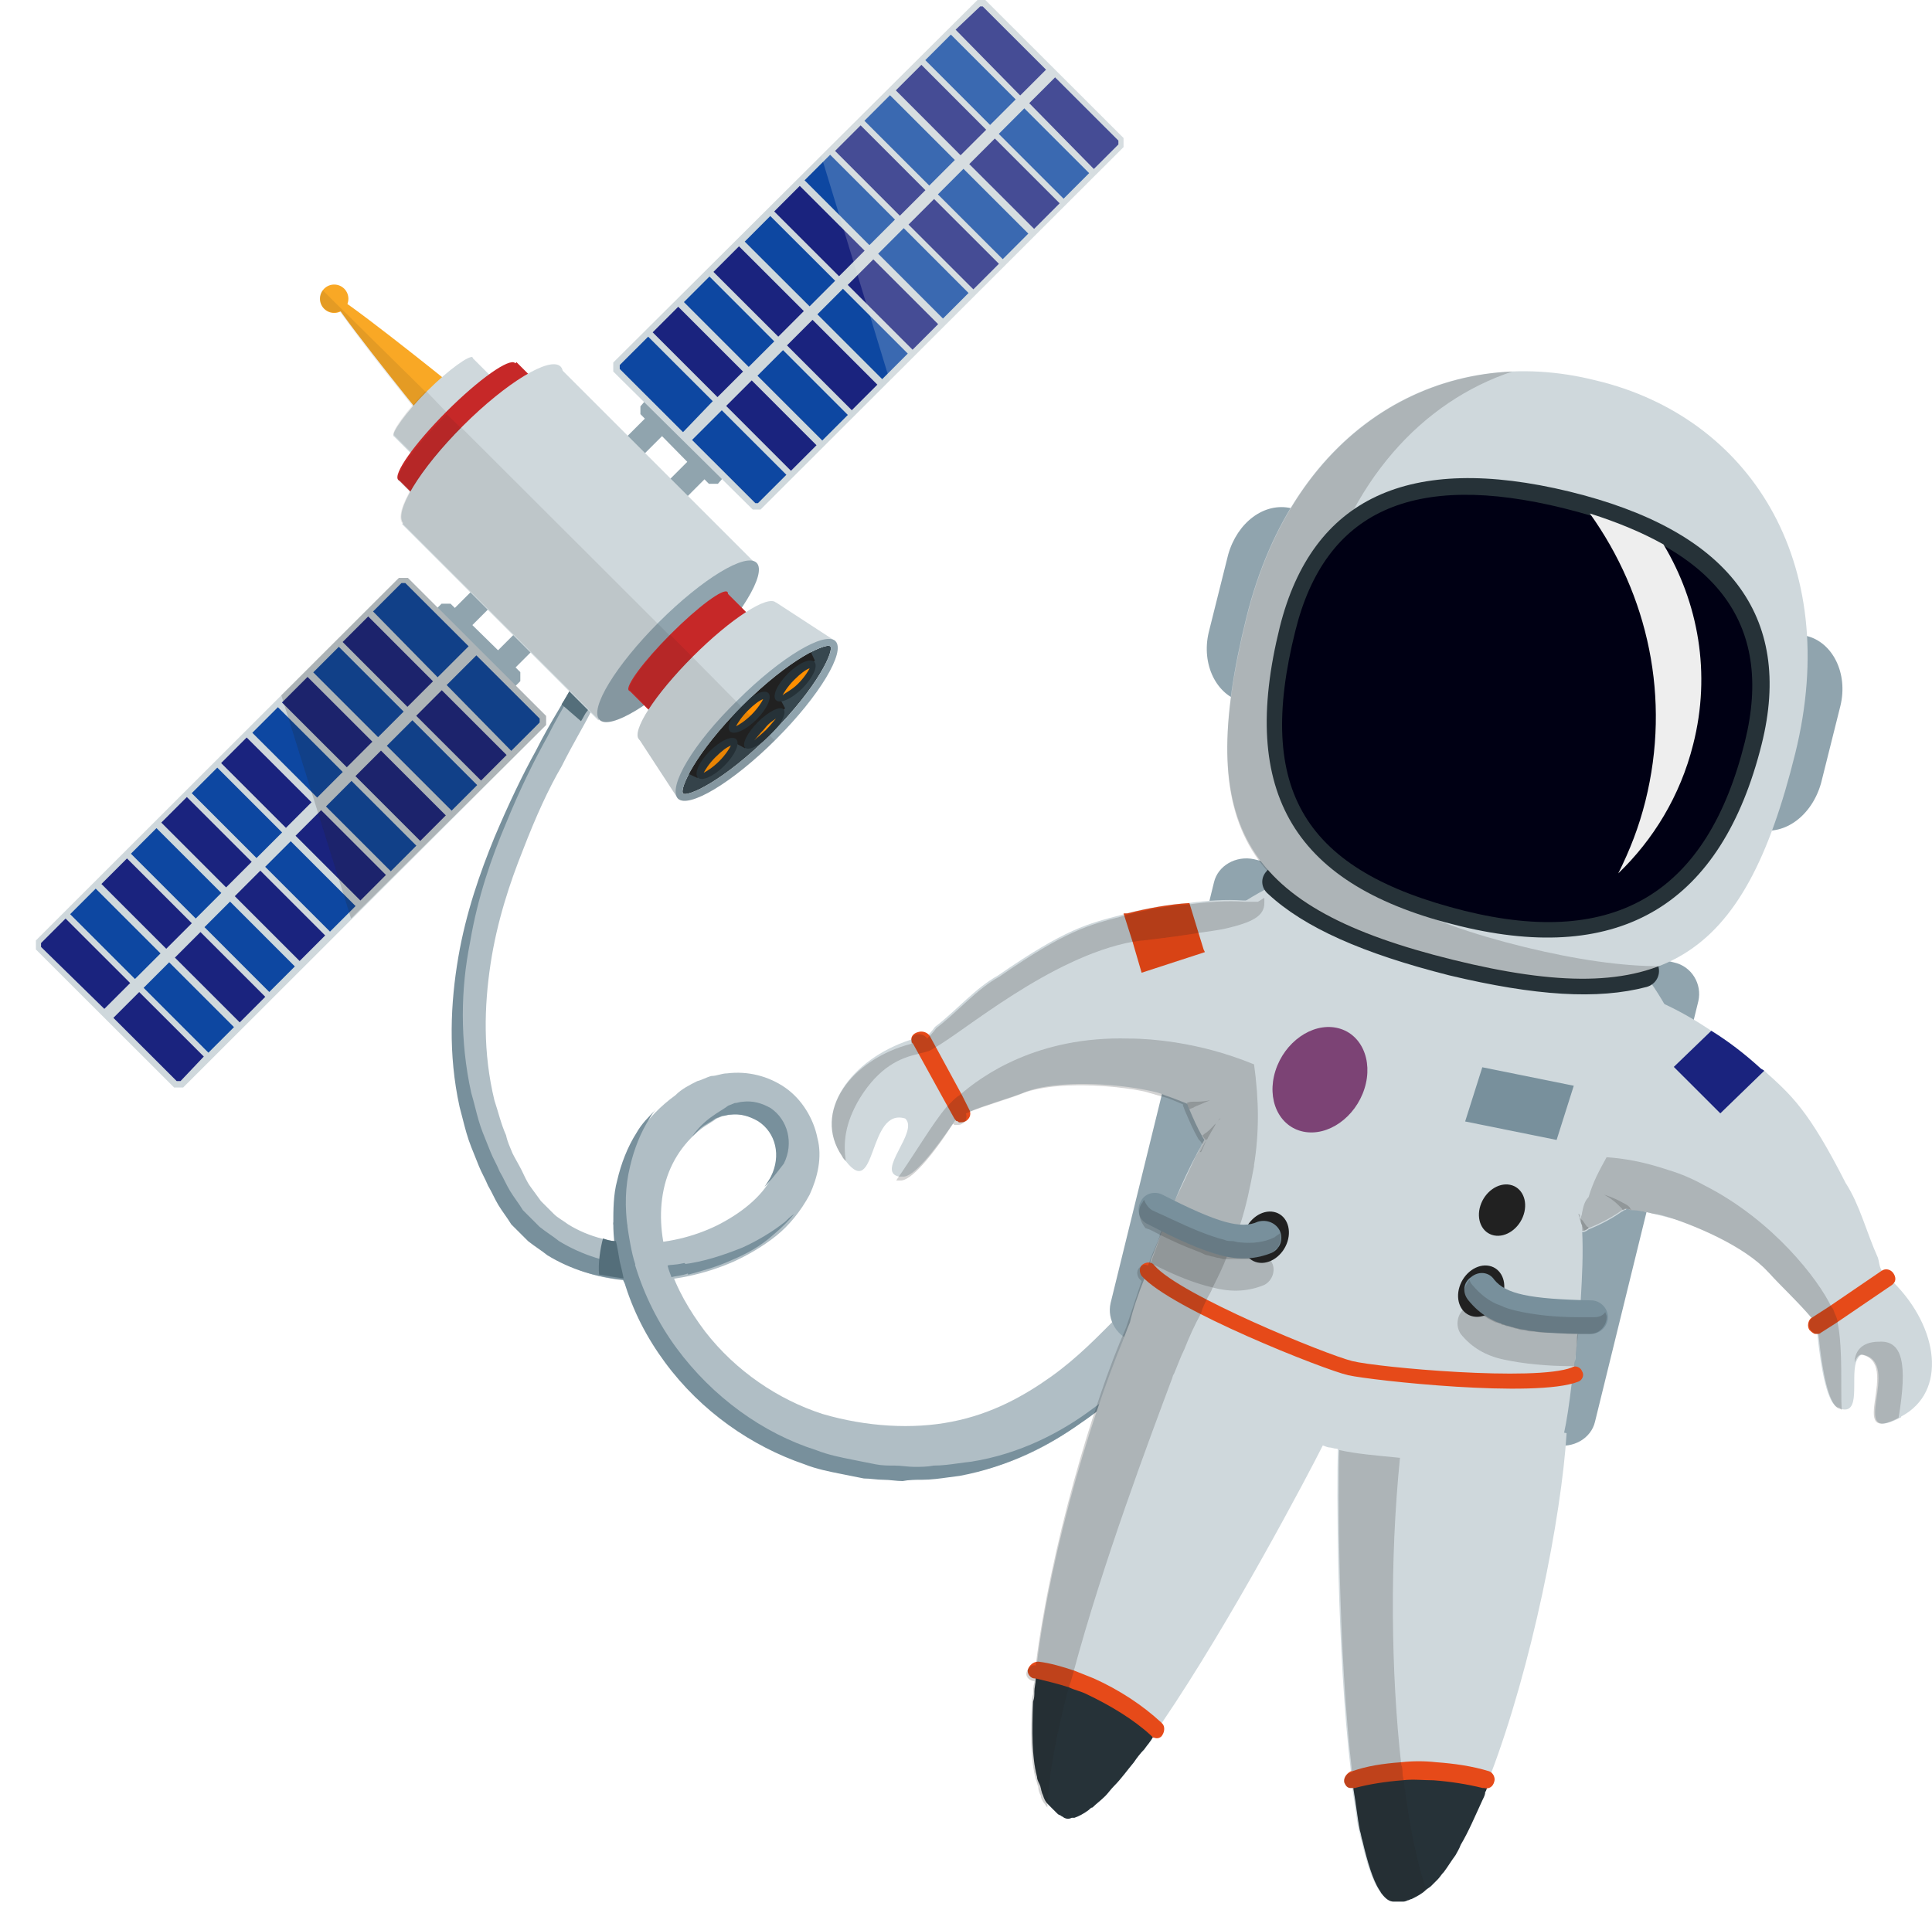 <svg width="381" height="376" viewBox="0 0 381 376" fill="none" xmlns="http://www.w3.org/2000/svg">
<path d="M113.813 134.117C113.813 134.117 113.049 135.39 111.775 137.68C110.501 139.97 108.209 143.533 105.916 148.113C103.369 152.694 100.567 158.293 97.764 165.163C94.963 171.78 92.16 179.669 90.632 188.83C88.849 197.737 88.594 207.916 90.887 218.349C91.651 220.894 92.16 223.693 93.179 226.238C93.689 227.51 94.198 228.783 94.708 230.055C95.217 231.328 95.981 232.6 96.491 233.872C97.255 235.145 97.765 236.417 98.529 237.689C99.293 238.962 100.312 240.234 101.076 241.507L104.388 244.815C105.661 245.833 106.935 246.596 108.209 247.614C113.558 250.922 119.927 252.704 126.295 252.704C132.664 252.704 138.777 251.431 144.636 248.886C147.438 247.614 150.495 245.833 153.042 243.797C155.59 241.761 157.882 238.962 159.666 235.654C161.194 232.345 162.213 228.274 161.194 224.457C160.43 220.639 158.137 216.822 154.826 214.532C151.514 212.242 147.438 211.224 143.363 211.733C142.344 211.733 141.325 212.242 140.306 212.242C139.287 212.496 138.523 213.005 137.504 213.26C135.975 214.023 134.447 214.786 133.173 216.059C130.371 218.095 127.824 220.639 126.04 223.439C124.257 226.492 122.983 229.546 122.219 232.854C120.691 239.471 121.455 246.087 123.238 252.195C125.021 258.302 127.824 263.646 131.39 268.481C138.523 278.151 148.457 285.277 158.901 288.585C161.449 289.603 164.251 290.112 166.798 290.621C168.072 290.875 169.346 291.13 170.619 291.384C171.893 291.639 173.167 291.639 174.44 291.639C175.714 291.639 176.988 291.893 178.262 291.893C179.535 291.893 180.809 291.893 182.083 291.639C184.63 291.639 186.923 291.13 189.47 290.875C199.15 289.348 207.301 285.022 213.415 280.442C219.784 275.861 224.369 271.28 228.19 267.718C231.756 264.155 234.558 261.101 236.596 259.32C238.379 257.539 239.398 256.521 239.398 256.521L231.502 248.123C231.502 248.123 230.483 249.141 228.445 251.177C226.662 253.213 223.859 256.012 220.293 259.829C216.727 263.392 212.651 267.718 207.302 271.535C201.952 275.352 195.584 278.915 187.687 280.442C180.045 281.968 170.874 281.46 162.213 278.915C153.552 276.115 145.146 270.517 139.032 262.628C135.975 258.556 133.428 254.23 131.899 249.395C130.371 244.56 129.862 239.471 130.88 234.636C131.899 229.801 134.447 225.729 138.268 222.675C139.287 221.912 140.306 221.403 141.325 220.639L142.598 220.131C143.108 220.131 143.617 219.876 144.127 219.876C146.165 219.622 147.948 220.131 149.731 221.148C153.042 223.439 154.316 228.019 152.278 232.091C150.24 236.162 145.91 239.471 141.325 241.761C131.899 246.342 120.181 246.596 112.03 241.507C111.011 240.743 109.992 240.234 109.228 239.471L106.68 236.926L104.642 234.127C103.878 233.109 103.369 231.836 102.859 230.819C102.35 229.801 101.586 228.528 101.076 227.51C100.567 226.238 100.057 225.22 99.802 223.948C98.783 221.657 98.274 219.367 97.51 217.077C95.217 207.661 95.472 198.5 96.746 190.102C98.019 181.704 100.567 174.07 103.114 167.708C105.661 161.092 108.209 155.493 110.756 151.167C113.049 146.587 115.087 143.278 116.36 140.734C117.634 138.443 118.398 137.171 118.398 137.171L113.813 134.117Z" fill="#B0BEC5"/>
<path fill-rule="evenodd" clip-rule="evenodd" d="M97.511 165.165C94.709 172.036 91.906 179.925 90.378 188.832C88.85 197.739 88.34 207.918 90.633 218.351C90.84 219.111 91.029 219.853 91.214 220.581C91.711 222.533 92.183 224.386 92.925 226.24L94.454 230.057C94.709 230.693 95.027 231.329 95.345 231.966C95.664 232.602 95.982 233.238 96.237 233.874C96.619 234.51 96.937 235.146 97.255 235.782C97.574 236.418 97.893 237.055 98.275 237.691C98.657 238.327 99.103 238.964 99.549 239.6C99.994 240.236 100.44 240.872 100.822 241.509L104.134 244.817C104.771 245.326 105.408 245.771 106.045 246.217C106.682 246.662 107.318 247.107 107.955 247.616C112.54 250.415 117.635 251.942 122.984 252.451C124.768 258.558 127.57 263.902 131.136 268.738C138.269 278.408 148.203 285.279 158.647 288.841C160.984 289.775 163.535 290.28 165.907 290.75C166.121 290.793 166.334 290.835 166.544 290.877L170.366 291.641C171.002 291.641 171.639 291.704 172.276 291.768C172.913 291.831 173.55 291.895 174.187 291.895C174.823 291.895 175.46 291.959 176.097 292.022C176.734 292.086 177.371 292.15 178.008 292.15C179.281 291.895 180.555 291.895 181.829 291.895C183.61 291.895 185.391 291.646 187.085 291.41C187.814 291.308 188.527 291.208 189.216 291.132C198.896 289.35 207.048 285.024 213.161 280.698C219.529 276.372 224.114 271.792 227.935 267.975L227.936 267.974L236.342 259.576L239.145 256.777L238.89 256.523L238.635 256.777C237.333 257.915 235.72 259.572 233.794 261.549C232.705 262.668 231.517 263.888 230.229 265.175C229.657 265.708 229.068 266.264 228.458 266.84C224.995 270.109 220.869 274.004 215.454 277.899C209.34 282.479 201.189 286.805 191.509 288.332C190.623 288.421 189.769 288.54 188.924 288.658C187.337 288.879 185.783 289.096 184.121 289.096C182.848 289.35 181.574 289.35 180.3 289.35C179.663 289.35 179.027 289.287 178.39 289.223C177.753 289.159 177.116 289.096 176.479 289.096C175.205 289.096 173.932 289.096 172.658 288.841L168.837 288.078C168.626 288.036 168.414 287.994 168.2 287.951C165.828 287.481 163.277 286.976 160.94 286.042C150.496 282.734 140.561 275.608 133.429 265.938C129.862 261.103 127.06 255.505 125.277 249.652C119.928 249.143 114.833 247.616 110.247 244.817C109.611 244.308 108.974 243.862 108.337 243.417C107.7 242.972 107.063 242.526 106.426 242.017L103.115 238.709C102.733 238.073 102.287 237.436 101.841 236.8C101.395 236.164 100.95 235.528 100.568 234.892C100.185 234.256 99.867 233.62 99.549 232.984C99.23 232.347 98.912 231.711 98.529 231.075C98.275 230.439 97.956 229.802 97.638 229.166C97.319 228.53 97.001 227.894 96.746 227.258C96.237 225.985 95.728 224.713 95.218 223.441C94.563 221.806 94.119 220.066 93.683 218.357C93.439 217.405 93.199 216.462 92.925 215.552C90.633 205.118 90.888 194.939 92.671 186.033C94.199 176.871 97.001 168.983 99.803 162.366C102.605 155.495 105.408 149.897 107.955 145.316C109.545 142.138 111.136 139.45 112.386 137.337C112.938 136.405 113.424 135.584 113.814 134.883C113.814 134.755 113.878 134.692 113.941 134.628C114.005 134.564 114.069 134.501 114.069 134.374L113.559 134.119C113.559 134.119 113.05 135.392 111.521 137.682C111.131 138.383 110.645 139.204 110.093 140.137C108.843 142.25 107.253 144.938 105.662 148.115C103.115 152.696 100.313 158.549 97.511 165.165ZM152.023 232.092C151.769 232.601 151.259 233.365 150.75 234.128C151.917 232.962 152.936 231.648 153.806 230.525L153.806 230.525L153.808 230.522C154.076 230.175 154.331 229.847 154.571 229.547C156.609 225.476 155.335 220.895 152.023 218.605C150.24 217.587 148.457 217.078 146.419 217.332C146.165 217.332 145.91 217.396 145.655 217.46L145.655 217.46C145.4 217.523 145.146 217.587 144.891 217.587L143.617 218.096C143.108 218.478 142.598 218.796 142.089 219.114C141.579 219.432 141.07 219.75 140.56 220.132C139.032 221.15 137.503 222.676 136.485 224.203L137.492 223.197L138.013 222.677C138.455 222.236 139.066 221.879 139.7 221.51L139.7 221.51C140.164 221.24 140.64 220.963 141.07 220.641L142.343 220.132C142.598 220.132 142.853 220.068 143.108 220.005L143.108 220.005C143.363 219.941 143.617 219.877 143.872 219.877C145.91 219.623 147.693 220.132 149.476 221.15C153.042 223.44 154.061 228.021 152.023 232.092ZM144.127 248.632C147.184 247.36 149.986 245.833 152.534 243.543C154.062 242.27 155.591 240.744 156.609 239.471C155.845 239.98 155.336 240.489 154.826 240.998C152.279 243.034 149.222 244.815 146.42 246.088C142.599 247.614 138.778 248.887 134.702 249.396C135.211 249.905 135.466 250.668 135.721 251.432L135.722 251.431C138.524 250.668 141.326 249.905 144.127 248.632ZM124.259 230.057C123.24 234.128 123.24 238.2 123.749 242.017C123.24 241.89 122.794 241.826 122.348 241.763L122.348 241.763C121.902 241.699 121.457 241.635 120.947 241.508C120.947 238.709 120.947 235.655 121.711 232.856C122.476 229.548 123.749 226.239 125.533 223.44C126.551 221.659 127.825 220.387 129.353 218.86C128.844 219.369 128.335 220.132 128.08 220.641C126.297 223.44 125.023 226.748 124.259 230.057Z" fill="#78909C"/>
<path d="M110.754 138.953L114.575 142.261C115.085 141.498 115.339 140.735 115.849 140.226C117.123 137.935 117.887 136.663 117.887 136.663L113.556 134.118C113.556 134.118 112.792 135.391 111.518 137.681C111.264 138.19 111.009 138.444 110.754 138.953Z" fill="#546E7A"/>
<path d="M125.277 249.387C124.513 247.097 124.004 243.788 123.749 242.007C123.494 239.971 120.947 239.462 120.947 241.498C120.947 243.534 121.202 247.86 122.73 252.186C124.513 256.512 125.277 249.387 125.277 249.387Z" fill="#78909C"/>
<path d="M134.962 249.134C132.67 249.643 132.415 249.388 131.651 249.643C131.905 250.661 132.16 251.17 132.415 251.933C133.179 251.679 134.453 251.679 135.727 251.17C137.255 250.915 134.962 249.134 134.962 249.134Z" fill="#78909C"/>
<path d="M118.15 251.421C119.679 251.676 121.207 251.93 122.99 252.185C122.735 250.912 122.481 249.894 122.226 248.877C121.971 247.35 121.717 245.823 121.462 244.805H121.207C120.443 244.805 119.679 244.55 118.914 244.296C118.405 246.077 117.896 249.385 118.15 251.421Z" fill="#546E7A"/>
<path d="M219.019 257.023C218.255 260.331 220.292 263.894 223.859 264.657L306.648 285.015C310.215 285.779 313.781 283.743 314.545 280.435L334.924 197.475C335.688 194.167 333.651 190.604 330.084 189.841L247.295 169.483C243.728 168.719 240.162 170.755 239.398 174.063L219.019 257.023Z" fill="#90A4AE"/>
<path d="M263.853 284.758C263.853 285.012 263.853 285.267 263.853 285.776C263.598 292.392 263.598 325.729 266.4 349.395C266.655 350.413 266.655 351.176 266.655 352.194C266.655 352.449 266.655 352.449 266.655 352.703C267.165 355.503 267.419 358.302 267.929 360.847C268.183 361.61 268.183 362.119 268.438 362.882C269.457 367.209 270.476 370.517 271.75 372.553C272.005 372.807 272.005 373.061 272.259 373.316C273.023 374.334 273.788 374.843 274.552 374.843C274.807 374.843 275.316 374.843 275.571 374.843C275.826 374.843 276.08 374.843 276.335 374.843C276.59 374.843 276.844 374.843 277.354 374.588C277.609 374.588 277.864 374.334 278.118 374.334C279.137 373.825 280.156 373.316 280.92 372.553C281.175 372.298 281.684 372.044 281.939 371.789C282.449 371.28 282.704 371.026 283.213 370.517C283.722 370.008 283.977 369.499 284.487 368.99C285.251 367.972 286.015 366.7 286.779 365.682C287.034 365.173 287.543 364.409 287.798 363.646C289.327 361.101 290.6 358.047 292.129 354.739C292.383 354.23 292.638 353.721 292.638 353.212C292.893 352.958 292.893 352.449 293.148 352.194C293.402 351.431 293.657 350.922 293.912 350.159C302.063 328.783 307.922 299.263 308.941 282.722C308.941 282.213 264.362 279.414 263.853 284.758Z" fill="#CFD8DC"/>
<path d="M266.912 352.461C266.912 352.715 266.912 352.715 266.912 352.97C267.421 355.769 267.676 358.568 268.185 361.113C268.44 361.876 268.44 362.385 268.695 363.149C269.714 367.475 270.733 370.783 272.006 372.819C272.261 373.073 272.261 373.328 272.516 373.582C273.28 374.6 274.044 375.109 274.808 375.109C275.063 375.109 275.573 375.109 275.827 375.109C276.082 375.109 276.337 375.109 276.592 375.109C276.846 375.109 277.101 375.109 277.611 374.855C277.865 374.855 278.12 374.6 278.375 374.6C279.394 374.091 280.413 373.582 281.177 372.819C281.432 372.564 281.941 372.31 282.196 372.055C282.705 371.546 282.96 371.292 283.47 370.783C283.979 370.274 284.234 369.765 284.743 369.256C285.507 368.238 286.272 366.966 287.036 365.948C287.291 365.439 287.8 364.675 288.055 363.912C289.583 361.367 290.857 358.314 292.385 355.005C292.64 354.496 292.895 353.987 292.895 353.478C293.15 353.224 293.15 352.715 293.404 352.461C290.347 351.188 287.036 350.425 283.47 350.425C281.177 350.17 279.139 350.425 276.846 350.679C273.025 350.17 269.714 350.934 266.912 352.461Z" fill="#263238"/>
<path d="M265.13 351.681C265.385 352.19 265.64 352.699 266.404 352.699C266.659 352.699 266.913 352.699 266.913 352.699H267.168C269.97 351.936 273.282 351.427 276.594 351.172C278.631 350.918 280.669 351.172 282.707 351.172C286.019 351.427 289.33 351.936 292.387 352.699H292.642C293.661 352.954 294.425 352.445 294.68 351.427C294.935 350.664 294.425 349.646 293.661 349.391C290.349 348.373 286.783 347.864 283.217 347.61C280.924 347.355 278.631 347.355 276.339 347.61C272.772 347.864 269.461 348.373 266.659 349.391H266.404C265.385 349.9 264.876 350.918 265.13 351.681Z" fill="#E64A19"/>
<g opacity="0.2">
<path d="M265.129 351.697C265.384 352.206 265.639 352.715 266.403 352.715C266.658 352.715 266.912 352.715 266.912 352.715C267.422 355.514 267.677 358.314 268.186 360.858C268.441 361.622 268.441 362.131 268.696 362.894C269.715 367.22 270.734 370.528 272.007 372.564C272.262 372.819 272.262 373.073 272.517 373.328C273.281 374.345 274.045 374.855 274.809 374.855C275.064 374.855 275.574 374.855 275.828 374.855C276.083 374.855 276.338 374.855 276.592 374.855C276.847 374.855 277.102 374.854 277.611 374.6C277.866 374.6 278.121 374.346 278.376 374.346C279.395 373.837 280.414 373.328 281.178 372.564C279.395 367.22 277.866 359.84 276.847 351.443C276.847 350.934 276.592 350.425 276.592 349.916C276.592 349.407 276.592 348.643 276.338 348.134C274.3 330.066 274.045 307.673 276.083 287.569C270.988 287.06 267.677 286.805 264.11 286.042C263.856 292.658 263.856 325.995 266.658 349.661H266.403C265.384 349.916 264.875 350.934 265.129 351.697Z" fill="#212121"/>
</g>
<path d="M204.493 328.032C204.493 328.796 204.238 329.559 204.238 330.068C204.238 330.577 204.238 330.831 204.238 331.086V331.34C204.238 332.104 203.983 332.867 203.983 333.631C203.983 334.394 203.983 334.903 203.729 335.667C203.474 341.519 203.474 346.609 204.493 350.426C204.493 350.935 204.747 351.444 205.002 351.953C205.257 352.462 205.257 352.971 205.512 353.734C205.766 354.243 205.766 354.498 206.021 355.007C206.276 355.516 206.531 355.77 206.785 356.025C207.04 356.279 207.295 356.534 207.549 356.788C207.804 357.043 208.059 357.297 208.314 357.552C208.568 357.806 208.823 358.061 209.078 358.061C209.333 358.315 209.588 358.315 209.842 358.569C210.352 358.824 210.861 358.824 211.371 358.569C211.625 358.569 211.625 358.569 211.88 358.569C212.644 358.315 213.663 357.806 214.682 357.043C214.937 356.788 215.192 356.534 215.446 356.534C216.21 355.77 216.975 355.261 217.994 354.243C218.503 353.734 219.013 352.971 219.777 352.207C221.051 350.935 222.324 349.154 223.598 347.627C224.107 346.864 224.872 345.846 225.636 345.082C226.145 344.319 226.909 343.555 227.419 342.537C227.419 342.283 227.674 342.283 227.674 342.028C228.183 341.265 228.693 340.501 229.202 339.738C242.703 319.889 257.987 290.878 261.044 284.771C261.299 284.262 261.299 284.008 261.554 283.753C263.082 280.445 245.76 271.538 234.042 265.685C227.929 262.632 223.089 260.596 223.089 260.596C215.956 276.373 207.295 305.384 204.493 328.032Z" fill="#CFD8DC"/>
<path d="M204.244 330.062C204.244 330.571 204.244 330.826 204.244 331.08V331.335C204.244 332.098 203.989 332.862 203.989 333.625C203.989 334.389 203.989 334.898 203.734 335.661C203.48 341.514 203.48 346.604 204.499 350.421C204.499 350.93 204.753 351.439 205.008 351.948C205.263 352.456 205.263 352.965 205.517 353.729C205.772 354.238 205.772 354.492 206.027 355.001C206.282 355.51 206.537 355.765 206.791 356.019C207.046 356.274 207.301 356.528 207.555 356.783C207.81 357.037 208.065 357.292 208.32 357.546C208.574 357.801 208.829 358.055 209.084 358.055C209.339 358.31 209.593 358.31 209.848 358.564C210.358 358.818 210.867 358.818 211.377 358.564C211.631 358.564 211.631 358.564 211.886 358.564C212.65 358.31 213.669 357.801 214.688 357.037C214.943 356.783 215.198 356.528 215.452 356.528C216.217 355.765 216.981 355.256 218 354.238C218.509 353.729 219.019 352.965 219.783 352.202C221.057 350.93 222.33 349.148 223.604 347.621C224.113 346.858 224.878 345.84 225.642 345.077C226.151 344.313 226.915 343.55 227.425 342.532C227.425 342.277 227.68 342.277 227.68 342.023C224.623 338.206 220.547 334.898 215.198 332.607C213.924 332.098 212.905 331.589 211.631 331.335C208.829 330.826 206.537 330.317 204.244 330.062Z" fill="#263238"/>
<path d="M202.715 329.298C202.46 330.062 203.224 331.08 203.989 331.08H204.244C206.281 331.589 208.574 332.098 210.867 332.861C211.886 333.37 213.159 333.624 214.178 334.133C219.018 336.424 223.604 339.223 226.915 342.277L227.17 342.531C227.425 342.786 227.425 342.786 227.679 342.786C228.189 343.04 228.953 342.786 229.208 342.277C229.717 341.513 229.717 340.495 229.208 339.986L228.953 339.732C225.387 336.424 220.801 333.37 215.707 331.08C214.433 330.571 213.159 330.062 211.886 329.553C209.593 328.789 207.046 328.026 204.753 327.771C203.734 327.771 202.97 328.535 202.715 329.298Z" fill="#E64A19"/>
<path d="M221.564 264.136C221.055 265.917 225.131 268.971 230.99 272.025C240.67 277.369 255.19 283.222 260.539 285.003C261.303 285.258 261.813 285.512 262.067 285.512C262.577 285.512 263.087 285.767 263.596 285.767C264.36 286.021 265.379 286.021 266.653 286.275C267.162 286.275 267.672 286.275 268.181 286.53C270.219 286.784 272.512 287.039 274.804 287.293C275.059 287.293 275.314 287.293 275.569 287.293C288.815 288.566 306.901 289.075 307.92 285.512C307.92 285.003 308.175 283.985 308.43 282.713C308.939 280.422 309.449 277.114 309.958 272.788C310.213 271.77 310.213 270.752 310.468 269.48V269.225C310.468 268.716 310.722 268.208 310.722 267.699C310.722 266.681 310.977 265.663 310.977 264.39C310.977 263.881 310.977 263.373 311.232 262.864V262.609C311.232 261.591 311.487 260.573 311.487 259.555C311.487 258.537 311.741 257.265 311.741 256.247C311.996 251.921 312.251 247.086 311.996 242.505C311.996 242.251 311.996 241.996 311.996 241.742C311.996 241.742 311.996 241.742 311.996 241.487C311.996 241.487 311.996 241.487 311.996 241.233C311.996 240.724 311.996 240.469 311.996 239.961C311.996 239.706 311.996 239.197 311.996 238.943C311.996 238.943 311.996 238.943 311.996 238.688C311.996 237.67 311.996 236.652 311.741 235.38C311.487 229.527 310.722 223.674 309.449 218.075C309.194 216.803 308.939 215.531 308.43 214.258C305.628 203.57 300.533 194.664 292.127 190.083C290.343 189.065 288.305 188.302 286.013 187.793C283.975 187.284 281.937 187.029 279.899 187.029C269.964 187.029 261.303 192.882 253.406 201.28C253.406 201.28 253.152 201.535 253.152 201.789C250.859 204.079 248.821 206.624 247.038 209.423C245 212.223 243.217 215.022 241.434 218.075C240.924 218.839 240.67 219.602 240.16 220.111C240.16 220.366 239.905 220.366 239.905 220.62C239.905 220.62 239.651 220.875 239.651 221.129C239.651 221.384 239.396 221.638 239.396 221.638C238.887 222.402 238.377 223.42 237.867 224.437C237.867 224.437 237.868 224.692 237.613 224.692C237.103 225.455 236.849 226.219 236.339 226.982C234.556 230.29 233.028 233.599 231.754 236.652C231.244 237.67 230.735 238.688 230.48 239.706C229.971 240.724 229.716 241.487 229.206 242.505V242.76C229.206 243.014 228.952 243.269 228.952 243.523C228.188 245.305 227.678 246.831 226.914 248.613V248.867C226.404 249.885 226.15 250.903 225.895 251.667C224.366 255.484 223.348 258.537 222.838 260.828C222.074 262.609 221.819 263.627 221.564 264.136Z" fill="#CFD8DC"/>
<path d="M265.889 271.275C270.474 272.293 302.826 275.855 311.232 272.547C311.996 272.293 312.506 271.275 311.996 270.512C311.741 269.748 310.722 269.239 309.958 269.748C302.826 272.547 271.748 269.748 266.653 268.476C261.558 267.203 232.773 255.497 227.678 249.644C227.169 248.881 226.15 248.881 225.385 249.39C224.621 249.899 224.621 250.917 225.131 251.68C230.99 258.297 261.303 270.257 265.889 271.275Z" fill="#E64A19"/>
<path d="M219.782 213.245L334.413 241.492C341.801 210.955 324.224 180.418 294.674 171.256C293.655 170.748 292.382 170.493 291.363 170.239C275.06 166.167 258.756 169.475 245.765 177.618C242.708 179.654 239.651 181.945 236.849 184.489C235.066 186.016 233.283 187.797 231.754 189.833C227.933 194.414 224.876 199.503 222.584 204.847C221.565 207.392 220.546 210.191 219.782 213.245Z" fill="#CFD8DC"/>
<path d="M231.754 205.616C231.754 209.179 232.519 212.741 233.792 216.558C233.792 216.813 234.047 217.067 234.047 217.322C234.047 217.322 234.047 217.322 234.047 217.576C234.302 218.085 234.302 218.34 234.557 218.849C235.321 220.63 236.085 222.411 237.104 224.193C237.359 224.702 237.613 224.956 237.868 225.211C238.377 226.229 239.142 227.246 239.651 228.264L306.392 244.805C308.43 244.296 310.214 243.533 311.997 243.024H312.251C312.506 243.024 313.016 242.77 313.27 242.515C315.818 241.497 318.11 240.225 319.893 238.952C320.148 238.952 320.148 238.698 320.403 238.698C320.658 238.698 320.658 238.443 320.912 238.443C323.969 236.153 326.517 233.608 328.3 231.064C331.866 225.465 332.885 219.103 331.611 212.487C331.357 211.723 331.357 210.705 331.102 209.942C330.083 205.616 328.045 201.29 325.498 197.218C318.11 185.512 305.883 175.079 293.656 171.261C292.891 171.007 292.127 170.753 291.108 170.498C290.344 170.244 289.325 169.989 288.561 169.989C275.569 167.699 260.794 170.498 249.331 177.369C248.822 177.623 248.567 177.878 248.058 178.132C245.765 179.659 243.472 181.441 241.434 183.476C240.161 184.749 238.887 186.276 237.613 187.802C237.359 188.057 237.104 188.311 237.104 188.566C233.538 193.147 231.5 199 231.754 205.616Z" fill="#CFD8DC"/>
<path d="M181.318 205.114L182.846 207.913L187.941 217.328L189.47 220.128C189.979 219.873 190.488 219.619 190.998 219.364C194.564 217.837 199.404 216.565 202.461 215.293C208.83 213.003 220.038 213.766 226.152 215.038C227.425 215.293 228.699 215.547 229.718 216.056C231.246 216.565 232.52 217.074 233.794 217.583C236.086 218.601 238.124 220.128 239.907 221.4C241.691 222.927 242.964 224.454 243.474 225.981C244.493 228.271 245.512 229.289 247.04 229.798C247.804 230.052 248.568 230.307 249.333 230.816C251.371 231.579 254.173 232.852 257.739 236.16L260.032 233.361L266.655 224.963L289.836 194.935C286.779 192.135 283.468 189.845 279.901 187.809C270.731 182.211 260.032 178.902 249.078 177.885C248.569 177.885 248.314 177.885 247.804 177.63C247.04 177.63 246.021 177.63 245.257 177.63C241.691 177.376 238.124 177.63 234.303 178.139C230.228 178.394 226.152 179.157 222.076 180.175C221.821 180.175 221.566 180.429 221.312 180.429C214.434 182.211 210.103 183.229 196.857 192.39C192.272 194.935 188.705 199.261 184.375 202.569C183.865 203.332 183.101 204.096 182.592 204.605C182.337 204.605 181.827 204.859 181.318 205.114Z" fill="#CFD8DC"/>
<path d="M166.032 228.015C166.286 228.524 166.541 228.779 166.796 229.033C172.91 236.922 171.127 218.345 178.514 220.636C181.316 223.18 172.655 231.069 177.24 232.087C177.495 232.087 177.75 232.087 178.004 232.087C180.042 232.342 184.118 227.252 188.449 220.89C188.703 220.381 188.958 219.872 189.213 219.618L187.684 216.818L182.59 207.403L181.061 204.604C180.552 204.858 180.042 204.858 179.533 205.112C167.815 208.93 160.173 219.363 166.032 228.015Z" fill="#CFD8DC"/>
<path d="M179.789 205.362C179.789 205.617 179.789 205.617 180.044 205.871L181.317 208.161L186.922 218.34L188.195 220.631C188.45 220.885 188.45 221.14 188.705 221.14C188.959 221.14 188.959 221.394 189.214 221.394C189.724 221.394 189.978 221.394 190.488 221.14C191.252 220.631 191.507 219.867 191.252 219.104L189.724 216.05L184.884 207.143L183.355 204.344C182.846 203.581 181.827 203.326 181.063 203.581C180.044 203.835 179.534 204.599 179.789 205.362Z" fill="#E64A19"/>
<path d="M221.567 180.173L223.35 185.771L225.133 191.878L236.851 188.061L237.615 187.807L237.36 187.298L236.342 183.99L234.558 178.137C230.483 178.391 226.407 179.155 222.331 180.173C222.331 180.173 222.076 180.173 221.567 180.173Z" fill="#D84315"/>
<path d="M280.668 192.631L282.706 204.336L287.292 230.039L289.33 240.472L289.839 244.035C291.367 243.526 292.641 243.271 293.915 243.271C295.953 243.017 297.481 243.017 298.755 243.017C299.264 243.017 299.519 243.017 300.029 243.017C302.831 243.271 304.614 243.78 307.416 241.49C308.435 240.727 309.709 239.963 311.492 239.454C311.747 239.454 311.747 239.454 312.001 239.2C314.294 238.691 316.841 238.182 319.898 238.436C320.153 238.436 320.408 238.436 320.408 238.436C320.662 238.436 321.172 238.436 321.426 238.691C322.7 238.691 323.974 238.945 325.248 239.2C326.012 239.454 326.776 239.454 327.795 239.709C333.909 241.49 344.098 245.816 348.683 250.906L348.938 251.16C351.231 253.705 354.797 257.013 357.344 260.067C357.599 260.576 358.109 260.83 358.363 261.339L361.675 259.049L372.119 251.924C371.61 251.669 371.355 251.16 371.1 250.651C370.591 249.888 370.591 248.87 370.336 248.107C368.043 243.017 366.77 237.673 363.968 233.347C356.58 218.842 353.269 216.042 347.919 211.207C347.664 210.953 347.41 210.953 347.155 210.698C344.098 207.899 340.786 205.354 337.475 203.319C334.418 201.283 331.361 199.501 328.05 197.975C327.285 197.466 326.266 197.211 325.502 196.702C315.058 192.122 303.595 190.086 292.386 190.849C290.349 190.849 288.056 191.104 286.018 191.613C284.235 191.867 282.452 192.122 280.668 192.631Z" fill="#CFD8DC"/>
<path d="M358.109 261.348C358.109 261.857 358.109 262.366 358.364 262.875C359.128 270.509 360.402 276.871 362.439 277.635C362.694 277.635 362.694 277.635 362.949 277.889C367.025 279.162 364.987 272.036 366.006 268.728C366.26 267.965 366.77 267.201 367.279 267.201C375.431 268.728 363.968 285.269 374.667 279.671C374.667 279.671 374.921 279.671 374.921 279.416C384.092 274.581 382.309 261.857 373.393 252.951C372.884 252.696 372.629 252.187 372.119 251.933L361.42 259.312L358.109 261.348Z" fill="#CFD8DC"/>
<path d="M356.831 262.355C357.086 262.609 357.341 262.863 357.85 263.118C358.105 263.118 358.105 263.118 358.36 263.118C358.615 263.118 358.869 263.118 359.124 262.863L361.926 261.082L373.135 253.448L373.389 253.193C373.899 252.684 373.899 251.921 373.389 251.158C372.88 250.394 371.861 250.14 371.097 250.649L360.653 257.774L357.086 260.064C356.577 260.573 356.322 261.591 356.831 262.355Z" fill="#E64A19"/>
<path d="M330.086 210.454L339.257 219.616L347.918 211.218C347.663 210.963 347.408 210.963 347.154 210.709C344.097 207.91 340.785 205.365 337.474 203.329L330.086 210.454Z" fill="#1A237E"/>
<path d="M257.058 223.231C252.211 222.256 249.733 216.877 251.524 211.217C253.316 205.556 258.698 201.758 263.545 202.733C268.393 203.708 270.87 209.087 269.079 214.747C267.287 220.407 261.906 224.206 257.058 223.231Z" fill="#7C4375"/>
<path d="M292.319 210.525L310.355 214.17L306.972 224.86L288.935 221.216L292.319 210.525Z" fill="#78909C"/>
<g opacity="0.2">
<path d="M186.669 218.349C187.178 217.84 187.433 217.585 187.943 217.076C188.197 216.822 188.707 216.313 189.216 216.058C193.547 212.241 204.501 204.352 222.587 204.861C225.389 204.861 228.446 205.116 231.757 205.625C236.597 206.388 241.692 207.661 247.296 209.951C247.806 213.514 248.061 217.076 248.061 220.13C248.061 223.438 247.806 226.746 247.296 229.8C247.296 230.055 247.296 230.055 247.296 230.055C246.532 234.126 245.768 237.943 244.494 241.761C244.239 242.779 243.73 243.796 243.221 244.814C242.711 245.832 242.456 246.85 241.947 247.868C241.183 249.904 240.164 251.94 239.145 253.976C238.89 254.739 238.381 255.502 238.126 256.011C237.616 257.029 237.107 258.047 236.852 259.065C235.578 261.355 234.559 263.646 233.541 266.19C232.776 267.717 232.267 269.244 231.503 271.025C231.248 271.28 231.248 271.789 230.993 272.298C226.917 283.24 217.492 308.179 211.633 330.064L211.124 331.845C210.869 332.354 210.869 332.863 210.614 333.372C208.321 342.025 206.793 350.168 206.538 356.53C206.284 356.275 206.029 355.766 205.774 355.512C205.519 355.003 205.265 354.748 205.265 354.239C205.01 353.73 204.755 353.222 204.755 352.458C204.501 351.949 204.501 351.44 204.246 350.931C203.227 347.114 203.227 341.77 203.482 336.172C203.482 335.408 203.482 334.899 203.736 334.136C203.736 333.372 203.736 332.609 203.991 331.845V331.591H203.736C202.717 331.337 202.208 330.573 202.463 329.81C202.717 329.046 203.482 328.283 204.246 328.537C207.048 305.889 215.454 276.878 222.077 261.864C222.842 259.574 223.861 256.52 225.134 252.703C224.879 252.449 224.625 252.194 224.625 252.194C224.115 251.431 224.115 250.413 224.879 249.904C225.389 249.395 225.898 249.395 226.408 249.649C226.917 248.122 227.682 246.341 228.446 244.56C228.446 244.305 228.701 244.051 228.701 243.796V243.542C229.21 242.524 229.465 241.761 229.974 240.743C230.484 239.725 230.738 238.707 231.248 237.689C232.776 234.635 234.305 231.327 235.833 228.019C236.343 227.255 236.597 226.492 237.107 225.728C236.852 225.22 236.597 224.965 236.343 224.711C235.324 222.929 234.559 221.148 233.795 219.367C233.541 218.858 233.541 218.603 233.286 218.094C233.286 218.094 233.286 218.094 233.286 217.84C232.012 217.331 230.484 216.567 229.21 216.313L225.644 215.295C219.53 214.023 208.321 213.259 201.953 215.549C198.896 216.822 194.056 218.094 190.49 219.621C190.745 220.384 190.49 221.402 189.726 221.657C189.471 221.911 188.961 221.911 188.452 221.911C188.197 221.911 188.197 221.911 187.943 221.657C183.867 228.019 179.536 233.108 177.498 232.854C177.244 232.854 176.989 232.854 176.734 232.854C180.81 227.001 183.867 221.657 186.669 218.349Z" fill="#212121"/>
</g>
<path d="M290.517 259.681C288.155 259.206 286.948 256.586 287.821 253.828C288.694 251.07 291.315 249.22 293.677 249.695C296.039 250.17 297.246 252.79 296.373 255.548C295.5 258.305 292.878 260.156 290.517 259.681Z" fill="#212121"/>
<path d="M294.63 243.695C292.268 243.22 291.061 240.599 291.934 237.842C292.807 235.084 295.429 233.233 297.79 233.708C300.152 234.183 301.359 236.804 300.486 239.561C299.614 242.319 296.992 244.17 294.63 243.695Z" fill="#212121"/>
<path d="M248.04 249.043C245.679 248.567 244.473 245.947 245.346 243.189C246.22 240.432 248.842 238.582 251.203 239.057C253.564 239.533 254.771 242.153 253.897 244.911C253.024 247.668 250.402 249.518 248.04 249.043Z" fill="#212121"/>
<g opacity="0.2">
<path d="M288.059 263.126C290.097 265.671 292.899 267.452 296.72 268.216C300.287 268.979 304.872 269.488 310.476 269.488C310.731 267.452 310.985 265.162 311.24 262.872C299.777 262.617 295.447 261.599 293.154 258.8C292.135 257.273 290.097 257.019 288.569 258.291C287.295 259.564 287.04 261.599 288.059 263.126Z" fill="#212121"/>
</g>
<path d="M298.498 261.85C302.319 262.868 307.414 263.122 313.782 263.122C315.565 263.122 317.094 261.595 317.094 259.814C317.094 258.032 315.565 256.506 313.782 256.506C301.555 256.251 296.97 255.233 294.677 252.434C293.658 250.907 291.62 250.653 290.092 251.925C288.563 252.943 288.308 254.979 289.582 256.506C291.875 259.305 294.422 260.832 298.498 261.85Z" fill="#78909C"/>
<g opacity="0.2">
<path d="M226.911 249.127C231.751 251.671 235.827 253.198 239.139 253.962C242.96 254.98 246.271 254.725 249.328 253.453C250.856 252.689 251.621 250.653 250.856 249.127C250.092 247.345 248.309 246.836 246.526 247.345C243.214 248.872 239.139 247.6 229.204 242.765C228.44 245.055 227.675 247.091 226.911 249.127Z" fill="#212121"/>
</g>
<path d="M240.67 247.605C244.491 248.623 247.802 248.368 250.859 247.096C252.388 246.332 253.152 244.551 252.388 242.77C251.623 241.243 249.84 240.479 248.057 240.988C244.746 242.515 240.16 241.243 229.207 235.644C227.678 234.881 225.64 235.39 224.876 237.171C224.112 238.698 224.621 240.734 226.404 241.497C232.264 244.551 236.849 246.587 240.67 247.605Z" fill="#78909C"/>
<g opacity="0.2">
<path fill-rule="evenodd" clip-rule="evenodd" d="M225.384 237.052C225.32 237.179 225.256 237.306 225.129 237.433C224.11 238.96 224.874 240.996 225.893 242.268C226.649 242.457 227.265 242.786 227.948 243.151C228.186 243.278 228.432 243.409 228.695 243.541C231.243 244.813 233.535 245.831 235.573 246.595C235.828 246.722 236.019 246.785 236.21 246.849C236.401 246.913 236.592 246.976 236.847 247.103L236.848 247.104C237.357 247.358 237.866 247.612 238.121 247.612C238.248 247.612 238.439 247.676 238.63 247.74C238.821 247.803 239.012 247.867 239.14 247.867C239.267 247.867 239.458 247.931 239.649 247.994C239.84 248.058 240.031 248.121 240.158 248.121C240.413 248.121 240.604 248.185 240.795 248.249C240.986 248.312 241.177 248.376 241.432 248.376H242.196H242.706H243.215H244.234H244.998H246.272C246.378 248.376 246.527 248.332 246.702 248.281C246.949 248.209 247.247 248.121 247.546 248.121C248.055 248.121 248.31 248.121 248.565 247.867H249.074C249.329 247.74 249.52 247.676 249.711 247.612C249.902 247.549 250.093 247.485 250.348 247.358C250.857 247.103 251.367 246.849 251.622 246.34C251.876 246.34 252.131 246.086 252.131 245.831C252.131 245.704 252.195 245.577 252.258 245.449C252.322 245.322 252.386 245.195 252.386 245.068C252.641 244.559 252.641 243.795 252.386 243.286C252.258 243.414 252.067 243.541 251.876 243.668C251.685 243.795 251.494 243.923 251.367 244.05C249.329 245.068 247.036 245.322 244.489 245.068C244.234 245.068 243.98 245.004 243.725 244.94C243.47 244.877 243.215 244.813 242.96 244.813C242.451 244.813 241.942 244.813 241.432 244.559C238.375 243.795 234.809 242.268 230.478 240.233C229.969 239.978 229.395 239.723 228.822 239.469C228.249 239.215 227.676 238.96 227.167 238.706C226.403 238.197 225.893 237.433 225.638 236.67C225.511 236.797 225.447 236.924 225.384 237.052ZM290.343 253.465C290.089 253.211 289.834 252.702 289.834 252.447C289.461 252.82 289.224 253.329 288.925 253.974C288.815 254.21 288.697 254.465 288.56 254.737V255.501C288.687 255.755 288.815 255.946 288.942 256.137C289.07 256.328 289.197 256.519 289.324 256.773L290.343 257.791C290.521 258.146 290.822 258.377 291.075 258.571C291.185 258.655 291.285 258.732 291.362 258.809L291.363 258.81C291.617 259.064 291.872 259.318 292.381 259.572C292.636 259.572 293.145 259.827 293.4 260.081L294.929 260.845C295.056 260.845 295.247 260.909 295.438 260.972C295.629 261.036 295.82 261.099 295.948 261.099C296.094 261.246 296.156 261.308 296.231 261.334C296.286 261.354 296.349 261.354 296.457 261.354C296.584 261.354 296.712 261.417 296.839 261.481C296.966 261.545 297.094 261.608 297.221 261.608C297.52 261.608 297.731 261.696 297.905 261.768C298.029 261.819 298.135 261.863 298.24 261.863C298.346 261.863 298.451 261.906 298.575 261.958C298.75 262.03 298.961 262.117 299.259 262.117C299.769 262.372 300.023 262.372 300.533 262.372C300.638 262.372 300.787 262.415 300.962 262.467C301.21 262.539 301.508 262.626 301.806 262.626C302.316 262.626 302.762 262.69 303.208 262.754C303.653 262.817 304.099 262.881 304.609 262.881C305.444 262.881 306.392 262.937 307.399 262.996C308.54 263.063 309.759 263.135 310.977 263.135H313.524C315.308 263.135 316.836 261.608 316.836 259.827C316.836 259.529 316.749 259.318 316.676 259.143C316.625 259.02 316.581 258.914 316.581 258.809C316.072 259.572 315.308 259.827 314.289 259.827H311.232C306.392 259.827 302.316 259.318 299.004 258.555L299.004 258.555C297.985 258.3 296.966 258.046 295.948 257.537C293.655 256.773 291.872 255.246 290.343 253.465Z" fill="#212121"/>
</g>
<g opacity="0.2">
<path d="M166.033 228.012C166.288 228.521 166.543 228.775 166.797 229.03C166.288 225.467 166.543 221.65 169.599 216.56C173.42 210.453 177.496 208.671 181.062 207.908C181.572 207.653 182.336 207.653 182.846 207.399C183.1 207.399 183.61 207.144 184.374 206.635C189.978 203.582 207.046 188.822 223.349 185.768C223.858 185.768 224.622 185.514 225.387 185.514C229.717 185.005 233.538 184.496 236.595 183.987C238.378 183.733 240.161 183.478 241.435 183.224C247.039 181.951 249.332 180.679 249.332 178.134C249.332 177.88 249.332 177.625 249.332 177.116C248.823 177.371 248.568 177.625 248.058 177.88C247.294 177.88 246.275 177.88 245.511 177.88C241.945 177.625 238.378 177.88 234.557 178.389C230.481 178.643 226.406 179.407 222.33 180.424C222.075 180.424 221.82 180.679 221.566 180.679C214.688 182.46 210.357 183.478 197.111 192.639C192.526 195.184 188.959 199.51 184.629 202.818C184.119 203.582 183.355 204.345 182.846 204.854C182.336 204.091 181.317 203.836 180.553 204.091C179.789 204.345 179.534 205.109 179.789 205.872C167.816 208.926 160.174 219.359 166.033 228.012Z" fill="#212121"/>
</g>
<g opacity="0.2">
<path d="M365.749 268.729C366.004 267.966 366.514 267.202 367.023 267.202C375.175 268.729 363.711 285.27 374.41 279.672C376.194 268.984 375.175 264.403 370.589 264.657C366.768 264.657 365.749 266.948 365.749 268.729Z" fill="#212121"/>
</g>
<g opacity="0.2">
<path d="M311.993 239.209C311.993 239.718 311.738 239.973 311.738 240.227C311.738 240.736 311.738 241.245 311.993 241.754V242.008V242.263V242.517V242.772H312.248C312.503 242.772 313.012 242.517 313.267 242.263C315.814 241.245 318.107 239.973 319.89 238.7C320.145 238.7 320.145 238.446 320.4 238.446C320.654 238.446 321.164 238.446 321.418 238.7C322.692 238.7 323.966 238.955 325.239 239.209C326.004 239.464 326.768 239.464 327.787 239.718C333.901 241.499 344.09 245.826 348.675 250.915L348.93 251.17C351.223 253.714 354.789 257.023 357.336 260.076C356.572 260.585 356.572 261.603 357.082 262.367C357.336 262.621 357.591 262.875 358.101 263.13C358.355 263.13 358.355 263.13 358.61 263.13C359.374 270.764 360.648 277.126 362.686 277.89C362.941 277.89 362.941 277.89 363.195 278.144C362.941 274.327 363.45 266.438 362.431 261.094C362.431 260.585 362.176 259.822 361.922 259.313C361.667 258.804 361.667 258.295 361.157 257.786C358.61 252.442 349.694 240.736 336.193 233.865C333.901 232.593 331.608 231.575 329.061 230.811C323.711 229.03 320.145 228.521 316.833 228.267C315.305 231.066 314.286 232.847 313.267 236.155C312.503 236.919 312.248 237.937 311.993 239.209Z" fill="#212121"/>
</g>
<g opacity="0.2">
<path d="M237.106 223.937C237.36 224.446 237.615 224.701 237.87 224.955C237.36 225.718 237.106 226.482 236.596 227.245H236.851C236.851 227.245 237.36 226.227 237.87 224.955C237.87 224.955 237.87 224.701 238.125 224.701C238.125 224.446 238.379 224.192 238.634 223.683C238.889 223.174 239.398 222.41 239.653 221.901C239.653 221.647 239.908 221.392 239.908 221.392L240.162 221.138C240.417 220.883 240.417 220.629 240.672 220.629C240.672 220.629 240.417 220.883 240.162 221.138C239.653 221.647 238.889 222.665 237.87 223.428C237.36 223.683 237.36 223.937 237.106 223.937Z" fill="#212121"/>
</g>
<g opacity="0.2">
<path d="M234.049 217.571C234.304 218.08 234.304 218.335 234.559 218.844C234.814 218.589 235.323 218.589 235.578 218.335C236.087 218.08 236.852 217.826 237.361 217.571C237.871 217.317 238.635 217.062 238.635 217.062C238.38 217.062 237.361 217.317 236.087 217.317C235.833 217.317 235.578 217.317 235.323 217.317C235.068 217.317 234.559 217.317 234.049 217.571C234.049 217.571 234.304 217.571 234.049 217.571Z" fill="#212121"/>
</g>
<g opacity="0.2">
<path d="M311.236 239.454C311.49 239.963 311.49 240.726 312 241.744C312 241.999 312.254 242.253 312.254 242.508V242.762C312.509 242.762 313.019 242.508 313.273 242.253C313.273 242.253 313.273 241.999 313.019 241.999C312.509 241.49 312.254 240.726 311.745 240.472C311.745 240.472 311.745 240.218 311.49 240.218C311.745 239.709 311.49 239.454 311.236 239.454Z" fill="#212121"/>
</g>
<g opacity="0.2">
<path d="M316.33 235.653C316.33 235.653 317.859 236.417 319.132 237.689L319.387 237.944C319.642 238.198 319.642 238.198 319.897 238.453C319.897 238.453 319.897 238.707 320.151 238.707C320.406 238.707 320.406 238.453 320.661 238.453C320.915 238.453 321.425 238.453 321.68 238.707C321.68 238.453 321.425 238.453 321.425 238.198C321.425 238.198 321.425 238.198 321.17 237.944C320.915 237.689 320.406 237.435 319.897 237.18C318.113 236.162 316.33 235.653 316.33 235.653Z" fill="#212121"/>
</g>
<path d="M285.767 192.387C302.835 196.459 315.062 197.223 324.742 194.678C326.525 194.169 327.544 192.387 327.035 190.606C326.525 188.825 324.742 187.807 322.959 188.316C314.553 190.606 303.09 189.843 287.296 186.026C271.502 182.208 261.058 177.373 254.435 171.52C253.161 170.248 251.123 170.248 249.85 171.775C248.576 173.047 248.576 175.083 250.104 176.355C257.237 182.972 268.7 188.061 285.767 192.387Z" fill="#263238"/>
<path d="M340.021 149.885C338.492 156.247 341.549 162.354 346.644 163.627C351.993 164.899 357.343 160.828 359.126 154.466L362.947 139.197C364.475 132.835 361.419 126.728 356.324 125.455C350.974 124.183 345.625 128.255 343.842 134.616L340.021 149.885Z" fill="#90A4AE"/>
<path d="M238.376 124.692C236.848 131.054 239.905 137.161 244.999 138.433C250.349 139.706 255.698 135.634 257.481 129.272L261.302 114.004C262.831 107.642 259.774 101.534 254.679 100.262C249.33 98.99 243.98 103.061 242.197 109.423L238.376 124.692Z" fill="#90A4AE"/>
<path d="M245.768 121.889C235.578 163.114 245.258 179.146 286.526 189.326C327.793 199.505 343.842 189.834 354.031 148.609C363.457 110.437 344.606 82.191 314.802 75.065C284.743 67.431 255.193 83.717 245.768 121.889Z" fill="#CFD8DC"/>
<g opacity="0.2">
<path d="M298.238 73.288C280.662 79.141 265.887 94.664 259.773 119.348C249.584 160.574 259.264 176.606 300.531 186.785C310.975 189.33 319.891 190.602 327.533 190.602C317.598 194.674 304.352 193.91 286.521 189.584C245.253 179.405 235.573 163.627 245.763 122.148C253.405 90.847 274.548 74.306 298.238 73.288Z" fill="#212121"/>
</g>
<path d="M288.049 182.711C319.636 190.345 339.506 178.385 347.403 146.83C353.771 121.382 340.78 104.587 309.447 96.952C277.859 89.318 258.754 98.225 252.386 123.672C244.234 156.5 255.188 174.822 288.049 182.711Z" fill="#263238"/>
<path d="M288.818 179.665C318.623 187.045 336.709 176.103 344.096 146.329C349.955 122.663 338.237 107.648 308.433 100.269C278.629 92.889 261.307 100.778 255.448 124.444C247.551 155.999 257.231 171.777 288.818 179.665Z" fill="#000014"/>
<path d="M324.477 158.033C323.203 163.122 321.42 167.703 319.127 172.283C326.005 165.667 331.355 157.015 333.902 146.836C337.468 132.839 334.921 118.843 328.043 107.392C323.967 105.101 319.127 103.066 313.523 101.284C324.986 117.316 329.572 137.674 324.477 158.033Z" fill="#EEEEEE"/>
<path d="M139.792 95.431H141.575L143.104 93.65L127.819 78.381L126.291 80.162V81.689L139.792 95.431Z" fill="#90A4AE"/>
<path d="M127.969 81.776L131.391 85.196L125.449 91.139L122.028 87.719L127.969 81.776Z" fill="#90A4AE"/>
<path d="M136.313 90.321L139.734 93.74L133.794 99.685L130.373 96.266L136.313 90.321Z" fill="#90A4AE"/>
<path d="M148.451 100.518H149.979L221.561 29.011V27.229L194.304 0H192.775L120.939 71.508V73.29L148.451 100.518Z" fill="#CFD8DC"/>
<path d="M206.942 13.27L208.562 14.891L136.189 87.264L134.569 85.644L206.942 13.27Z" fill="#CFD8DC"/>
<path d="M215.2 34.614L216.219 33.596L187.943 5.604L187.179 6.367L215.2 34.614Z" fill="#CFD8DC"/>
<path d="M209.339 40.471L210.104 39.708L182.082 11.461L181.063 12.479L209.339 40.471Z" fill="#CFD8DC"/>
<path d="M176.158 17.424L204.201 45.555L203.301 46.453L175.258 18.322L176.158 17.424Z" fill="#CFD8DC"/>
<path d="M170.143 23.6L198.229 51.685L197.328 52.586L169.243 24.501L170.143 23.6Z" fill="#CFD8DC"/>
<path d="M191.503 58.279L192.268 57.516L164.246 29.269L163.228 30.287L191.503 58.279Z" fill="#CFD8DC"/>
<path d="M158.339 35.356L186.424 63.441L185.524 64.342L157.439 36.257L158.339 35.356Z" fill="#CFD8DC"/>
<path d="M179.535 70.231L180.299 69.468L152.278 41.221L151.259 42.239L179.535 70.231Z" fill="#CFD8DC"/>
<path d="M173.421 76.341L174.439 75.324L146.164 47.331L145.399 48.094L173.421 76.341Z" fill="#CFD8DC"/>
<path d="M140.173 53.248L168.262 81.329L167.362 82.23L139.273 54.148L140.173 53.248Z" fill="#CFD8DC"/>
<path d="M134.327 59.241L162.488 87.244L161.588 88.149L133.427 60.145L134.327 59.241Z" fill="#CFD8DC"/>
<path d="M155.589 94.149L156.354 93.386L128.332 65.139L127.568 65.902L155.589 94.149Z" fill="#CFD8DC"/>
<path d="M163.712 30.527L176.49 43.316L171.449 48.354L158.67 35.565L163.712 30.527Z" fill="#0D47A1"/>
<path d="M178.22 45.008L191 57.795L185.959 62.834L173.179 50.047L178.22 45.008Z" fill="#0D47A1"/>
<path d="M175.512 18.785L188.297 31.562L183.256 36.606L170.471 23.828L175.512 18.785Z" fill="#0D47A1"/>
<path d="M202.003 21.37L214.785 34.152L209.744 39.193L196.962 26.411L202.003 21.37Z" fill="#0D47A1"/>
<path d="M187.515 6.824L200.295 19.61L195.254 24.649L182.474 11.862L187.515 6.824Z" fill="#0D47A1"/>
<path d="M190.002 33.301L202.787 46.079L197.747 51.122L184.962 38.344L190.002 33.301Z" fill="#0D47A1"/>
<path d="M139.911 54.546L152.689 67.337L147.647 72.374L134.869 59.584L139.911 54.546Z" fill="#0D47A1"/>
<path d="M155.076 93.653L149.472 99.251H148.962L136.48 86.782L142.339 80.929L155.076 93.653Z" fill="#0D47A1"/>
<path d="M122.216 72.01L127.82 66.411L140.557 79.135L134.698 85.242L122.216 72.773V72.01Z" fill="#0D47A1"/>
<path d="M154.415 69.069L167.197 81.852L162.156 86.892L149.374 74.11L154.415 69.069Z" fill="#0D47A1"/>
<path d="M151.906 42.613L164.695 55.385L159.656 60.431L146.866 47.66L151.906 42.613Z" fill="#0D47A1"/>
<path d="M166.233 56.963L179.016 69.745L173.975 74.786L161.192 62.004L166.233 56.963Z" fill="#0D47A1"/>
<path d="M181.704 12.793L194.477 25.591L189.434 30.624L176.661 17.826L181.704 12.793Z" fill="#1A237E"/>
<path d="M184.207 39.257L196.992 52.035L191.952 57.078L179.167 44.3L184.207 39.257Z" fill="#1A237E"/>
<path d="M169.718 24.73L182.498 37.517L177.457 42.555L164.677 29.769L169.718 24.73Z" fill="#1A237E"/>
<path d="M193.799 1.273L206.281 13.743L201.187 18.832L188.45 5.854L193.29 1.273H193.799Z" fill="#1A237E"/>
<path d="M196.186 27.324L208.971 40.102L203.93 45.145L191.145 32.367L196.186 27.324Z" fill="#1A237E"/>
<path d="M220.551 27.732V28.495L215.711 33.331L202.974 20.352L208.069 15.263L220.551 27.732Z" fill="#1A237E"/>
<path d="M148.243 75.036L161.021 87.825L155.98 92.863L143.202 80.074L148.243 75.036Z" fill="#1A237E"/>
<path d="M133.751 60.509L146.533 73.291L141.492 78.332L128.71 65.55L133.751 60.509Z" fill="#1A237E"/>
<path d="M157.721 36.669L170.506 49.447L165.465 54.49L152.68 41.712L157.721 36.669Z" fill="#1A237E"/>
<path d="M145.735 48.587L158.521 61.363L153.481 66.407L140.695 53.632L145.735 48.587Z" fill="#1A237E"/>
<path d="M160.238 63.089L173.018 75.876L167.976 80.915L155.197 68.128L160.238 63.089Z" fill="#1A237E"/>
<path d="M172.222 51.162L185.004 63.944L179.963 68.985L167.181 56.203L172.222 51.162Z" fill="#1A237E"/>
<g opacity="0.2">
<path d="M161.958 30.792L192.781 0H194.309L221.566 27.229V29.011L175.459 75.071L161.958 30.792Z" fill="#EEEEEE"/>
</g>
<path d="M102.609 132.577V134.358L100.826 136.14L85.542 120.617L87.07 119.09H88.854L102.609 132.577Z" fill="#90A4AE"/>
<path d="M94.823 114.79L98.244 118.211L92.302 124.153L88.882 120.732L94.823 114.79Z" fill="#90A4AE"/>
<path d="M103.343 123.149L106.764 126.57L100.821 132.511L97.401 129.089L103.343 123.149Z" fill="#90A4AE"/>
<path d="M107.699 141.226V143.008L36.118 214.516H34.335L7.078 187.287V185.505L78.659 113.997H80.442L107.699 141.226Z" fill="#CFD8DC"/>
<path d="M92.792 127.207L94.412 128.827L22.039 201.2L20.419 199.58L92.792 127.207Z" fill="#CFD8DC"/>
<path d="M41.469 208.166L40.705 208.929L12.683 180.682L13.448 179.919L41.469 208.166Z" fill="#CFD8DC"/>
<path d="M19.474 173.953L47.522 202.083L46.621 202.981L18.574 174.851L19.474 173.953Z" fill="#CFD8DC"/>
<path d="M25.287 168.003L53.338 196.129L52.438 197.027L24.387 168.901L25.287 168.003Z" fill="#CFD8DC"/>
<path d="M59.557 190.084L58.538 191.102L30.517 162.855L31.281 162.092L59.557 190.084Z" fill="#CFD8DC"/>
<path d="M37.236 156.097L65.363 184.141L64.463 185.043L36.336 156.999L37.236 156.097Z" fill="#CFD8DC"/>
<path d="M71.277 178.137L70.513 179.155L42.492 150.908L43.256 150.145L71.277 178.137Z" fill="#CFD8DC"/>
<path d="M77.391 172.278L76.626 173.041L48.35 145.049L49.115 144.285L77.391 172.278Z" fill="#CFD8DC"/>
<path d="M83.244 166.418L82.48 167.181L54.459 138.934L55.223 138.171L83.244 166.418Z" fill="#CFD8DC"/>
<path d="M89.361 160.326L88.342 161.089L60.321 133.096L61.086 132.333L89.361 160.326Z" fill="#CFD8DC"/>
<path d="M95.223 154.469L94.458 155.232L66.183 127.24L67.201 126.222L95.223 154.469Z" fill="#CFD8DC"/>
<path d="M101.332 148.356L100.313 149.374L72.292 121.127L73.056 120.363L101.332 148.356Z" fill="#CFD8DC"/>
<path d="M42.849 151.421L55.629 164.208L50.587 169.247L37.808 156.46L42.849 151.421Z" fill="#0D47A1"/>
<path d="M57.337 165.941L70.119 178.724L65.078 183.765L52.296 170.982L57.337 165.941Z" fill="#0D47A1"/>
<path d="M30.86 163.358L43.643 176.141L38.602 181.182L25.819 168.399L30.86 163.358Z" fill="#0D47A1"/>
<path d="M33.364 189.819L46.143 202.607L41.101 207.645L28.323 194.856L33.364 189.819Z" fill="#0D47A1"/>
<path d="M18.874 175.287L31.656 188.069L26.615 193.11L13.833 180.328L18.874 175.287Z" fill="#0D47A1"/>
<path d="M45.365 177.848L58.145 190.635L53.103 195.674L40.324 182.887L45.365 177.848Z" fill="#0D47A1"/>
<path d="M66.817 127.585L79.6 140.367L74.559 145.408L61.776 132.626L66.817 127.585Z" fill="#0D47A1"/>
<path d="M100.82 148.107L106.424 142.508V141.745L93.942 129.275L88.083 135.128L100.82 148.107Z" fill="#0D47A1"/>
<path d="M79.17 115.015L73.566 120.613L86.302 133.591L92.416 127.484L79.934 115.015H79.17Z" fill="#0D47A1"/>
<path d="M81.322 142.076L94.102 154.862L89.06 159.901L76.28 147.114L81.322 142.076Z" fill="#0D47A1"/>
<path d="M54.802 139.502L67.59 152.277L62.549 157.322L49.761 144.547L54.802 139.502Z" fill="#0D47A1"/>
<path d="M69.32 154.036L82.106 166.814L77.065 171.858L64.28 159.08L69.32 154.036Z" fill="#0D47A1"/>
<path d="M25.042 169.331L37.824 182.113L32.783 187.154L20.001 174.372L25.042 169.331Z" fill="#1A237E"/>
<path d="M51.343 171.74L64.125 184.522L59.084 189.563L46.302 176.781L51.343 171.74Z" fill="#1A237E"/>
<path d="M36.85 157.224L49.633 170.006L44.592 175.047L31.81 162.264L36.85 157.224Z" fill="#1A237E"/>
<path d="M8.093 186.789L20.575 199.004L25.67 193.914L12.933 181.19L8.093 186.026V186.789Z" fill="#1A237E"/>
<path d="M39.532 183.852L52.316 196.63L47.276 201.673L34.491 188.895L39.532 183.852Z" fill="#1A237E"/>
<path d="M34.842 213.245H35.606L40.191 208.41L27.454 195.687L22.36 200.776L34.842 213.245Z" fill="#1A237E"/>
<path d="M87.119 136.15L99.904 148.928L94.864 153.971L82.079 141.193L87.119 136.15Z" fill="#1A237E"/>
<path d="M72.612 121.6L85.391 134.391L80.349 139.428L67.57 126.637L72.612 121.6Z" fill="#1A237E"/>
<path d="M48.649 145.476L61.434 158.254L56.393 163.297L43.608 150.519L48.649 145.476Z" fill="#1A237E"/>
<path d="M60.647 133.527L73.434 146.303L68.393 151.347L55.607 138.571L60.647 133.527Z" fill="#1A237E"/>
<path d="M75.134 148.057L87.916 160.839L82.875 165.88L70.093 153.097L75.134 148.057Z" fill="#1A237E"/>
<path d="M63.324 159.814L76.109 172.592L71.069 177.635L58.284 164.857L63.324 159.814Z" fill="#1A237E"/>
<g opacity="0.2">
<path d="M55.478 137.154L78.659 113.997H80.442L107.699 141.226V143.008L69.234 181.179L55.478 137.154Z" fill="#212121"/>
</g>
<path d="M65.163 58.011C65.927 57.247 88.344 75.315 88.344 75.315L82.485 81.168C82.485 81.168 64.398 58.774 65.163 58.011Z" fill="#F9A825"/>
<path d="M63.923 60.914C62.829 59.821 62.828 58.047 63.922 56.952C65.016 55.858 66.789 55.856 67.884 56.949C68.978 58.042 68.979 59.816 67.885 60.911C66.791 62.006 65.017 62.007 63.923 60.914Z" fill="#F9A825"/>
<g opacity="0.1">
<path d="M85.035 78.387L82.233 81.186C82.233 81.186 71.534 67.954 66.949 61.337C65.93 61.846 64.656 61.592 63.892 60.828C62.873 59.81 62.873 58.283 63.637 57.266L85.035 78.387Z" fill="#212121"/>
</g>
<path d="M77.642 86.012C78.151 86.521 81.972 83.468 86.303 79.141C90.633 74.815 93.69 70.998 93.181 70.489C92.671 69.98 88.596 72.779 84.265 77.106C79.935 81.432 77.132 85.503 77.642 86.012Z" fill="#CFD8DC"/>
<path d="M93.022 70.444L97.883 75.306L82.398 90.788L77.537 85.927L93.022 70.444Z" fill="#CFD8DC"/>
<g opacity="0.1">
<path d="M89.869 83.217L82.482 90.597L77.642 85.762C77.132 85.253 79.934 81.181 84.01 77.109L89.869 83.217Z" fill="#212121"/>
</g>
<path d="M101.854 71.439L109.596 79.181L86.371 102.405L78.63 94.663L101.854 71.439Z" fill="#C62828"/>
<path d="M78.536 94.661C77.442 93.568 81.714 87.522 88.078 81.159C94.441 74.796 100.486 70.524 101.58 71.617C102.674 72.711 98.402 78.756 92.038 85.12C85.675 91.483 79.63 95.755 78.536 94.661Z" fill="#C62828"/>
<g opacity="0.1">
<path d="M97.772 91.109L86.308 102.56L78.666 94.926C77.647 93.908 81.723 88.055 88.091 81.693L97.772 91.109Z" fill="#212121"/>
</g>
<path d="M79.586 103.271C77.498 101.183 82.737 92.558 91.288 84.007C99.839 75.456 108.463 70.217 110.551 72.305C112.639 74.393 107.4 83.018 98.849 91.569C90.298 100.12 81.674 105.359 79.586 103.271Z" fill="#CFD8DC"/>
<path d="M110.254 72.414L148.961 111.121L117.995 142.087L79.288 103.38L110.254 72.414Z" fill="#CFD8DC"/>
<path d="M118.24 141.981C116.152 139.893 121.391 131.268 129.942 122.717C138.493 114.166 147.118 108.927 149.206 111.015C151.294 113.103 146.054 121.728 137.504 130.279C128.952 138.83 120.328 144.069 118.24 141.981Z" fill="#90A4AE"/>
<g opacity="0.1">
<path d="M137.252 130.554C128.846 138.952 120.185 144.041 118.147 142.006L79.427 103.325C77.389 101.289 82.483 92.637 90.89 84.239L137.252 130.554Z" fill="#212121"/>
</g>
<path d="M124.009 136.207C123.213 135.412 126.921 130.414 132.29 125.045C137.659 119.676 142.657 115.968 143.452 116.764C144.248 117.559 140.54 122.557 135.171 127.926C129.802 133.295 124.804 137.003 124.009 136.207Z" fill="#C62828"/>
<path d="M143.356 116.947L151.098 124.688L131.834 143.952L124.093 136.211L143.356 116.947Z" fill="#C62828"/>
<g opacity="0.1">
<path d="M141.326 134.367L131.901 143.783L124.259 136.149C123.495 135.385 127.061 130.55 132.156 125.206L141.326 134.367Z" fill="#212121"/>
</g>
<path d="M126.023 145.874C124.432 144.283 129.187 136.949 136.645 129.491C144.102 122.034 151.437 117.279 153.028 118.869C154.619 120.46 149.863 127.795 142.406 135.252C134.949 142.71 127.614 147.465 126.023 145.874Z" fill="#CFD8DC"/>
<path d="M152.021 144.797C161.447 135.382 164.504 128.256 163.739 127.493C162.975 126.73 155.843 129.783 146.417 139.199C136.992 148.614 133.935 155.74 134.699 156.503C135.463 157.267 142.596 154.213 152.021 144.797Z" fill="#37474F"/>
<path d="M149.226 136.15L158.906 126.479L160.689 130.297L153.047 138.185L149.226 136.15Z" fill="#212121"/>
<path d="M133.686 151.666L143.366 141.996L145.404 145.813L137.507 153.448L133.686 151.666Z" fill="#212121"/>
<path d="M143.11 145.571L152.79 135.9L154.828 139.718L146.931 147.606L143.11 145.571Z" fill="#212121"/>
<path d="M140.052 142.514L149.732 132.844L151.516 136.661L143.874 144.295L140.052 142.514Z" fill="#212121"/>
<path d="M126.04 145.813L153.042 118.838L164.76 126.472L163.741 127.49C162.977 126.727 155.844 129.78 146.419 139.196C136.993 148.612 133.937 155.737 134.701 156.501L133.682 157.518L126.04 145.813Z" fill="#CFD8DC"/>
<path d="M143.963 144.273C143.167 143.477 144.215 141.14 146.303 139.052C148.392 136.965 150.729 135.917 151.525 136.713C152.32 137.508 151.272 139.846 149.184 141.933C147.096 144.021 144.758 145.068 143.963 144.273Z" fill="#263238"/>
<path d="M137.627 153.385C136.832 152.589 137.88 150.252 139.968 148.164C142.056 146.076 144.393 145.028 145.189 145.823C145.984 146.619 144.936 148.956 142.848 151.044C140.76 153.132 138.423 154.18 137.627 153.385Z" fill="#263238"/>
<path d="M153.022 138.107C152.226 137.312 153.274 134.974 155.362 132.886C157.45 130.798 159.788 129.751 160.583 130.546C161.379 131.341 160.331 133.679 158.243 135.767C156.155 137.855 153.817 138.903 153.022 138.107Z" fill="#263238"/>
<path d="M146.941 147.472C146.245 146.776 147.373 144.519 149.461 142.43C151.549 140.342 153.805 139.213 154.501 139.909C155.197 140.605 154.069 142.862 151.981 144.95C149.894 147.039 147.637 148.167 146.941 147.472Z" fill="#263238"/>
<path d="M148.205 140.974C149.479 139.701 150.243 138.429 150.498 137.92C149.734 138.174 148.715 138.938 147.441 140.21C146.168 141.483 145.403 142.755 145.149 143.264C145.658 143.009 146.932 142.246 148.205 140.974Z" fill="#FF8F00"/>
<path d="M141.836 150.142C143.11 148.869 143.874 147.597 144.129 147.088C143.365 147.342 142.346 148.106 141.072 149.378C139.798 150.651 139.034 151.923 138.779 152.432C139.289 152.177 140.563 151.414 141.836 150.142Z" fill="#FF8F00"/>
<path d="M157.373 134.88C158.647 133.608 159.411 132.335 159.666 131.826C158.902 132.081 157.883 132.844 156.609 134.116C155.335 135.389 154.571 136.661 154.317 137.17C154.826 136.661 156.1 136.152 157.373 134.88Z" fill="#FF8F00"/>
<path d="M151.003 144.028C152.022 143.01 152.532 142.246 153.041 141.737C152.277 142.246 151.513 142.755 150.748 143.773C149.729 144.791 149.22 145.554 148.71 146.063C149.22 145.554 150.239 144.791 151.003 144.028Z" fill="#FF8F00"/>
<path fill-rule="evenodd" clip-rule="evenodd" d="M164.763 126.475C162.725 124.439 154.064 129.528 145.403 138.181C136.742 146.578 131.647 155.23 133.685 157.521C135.723 159.557 144.384 154.467 153.045 145.815C161.706 137.163 166.801 128.51 164.763 126.475ZM163.742 127.493C164.506 128.256 161.449 135.381 152.024 144.797C142.599 154.213 135.466 157.266 134.702 156.503C133.938 155.74 136.995 148.614 146.42 139.199C155.845 129.783 162.978 126.729 163.742 127.493Z" fill="#90A4AE"/>
<g opacity="0.1">
<path d="M152.789 146.075C144.383 154.473 135.722 159.562 133.684 157.527L126.042 145.821C124.513 144.294 129.099 136.914 136.486 129.534L152.789 146.075Z" fill="#212121"/>
</g>
</svg>
